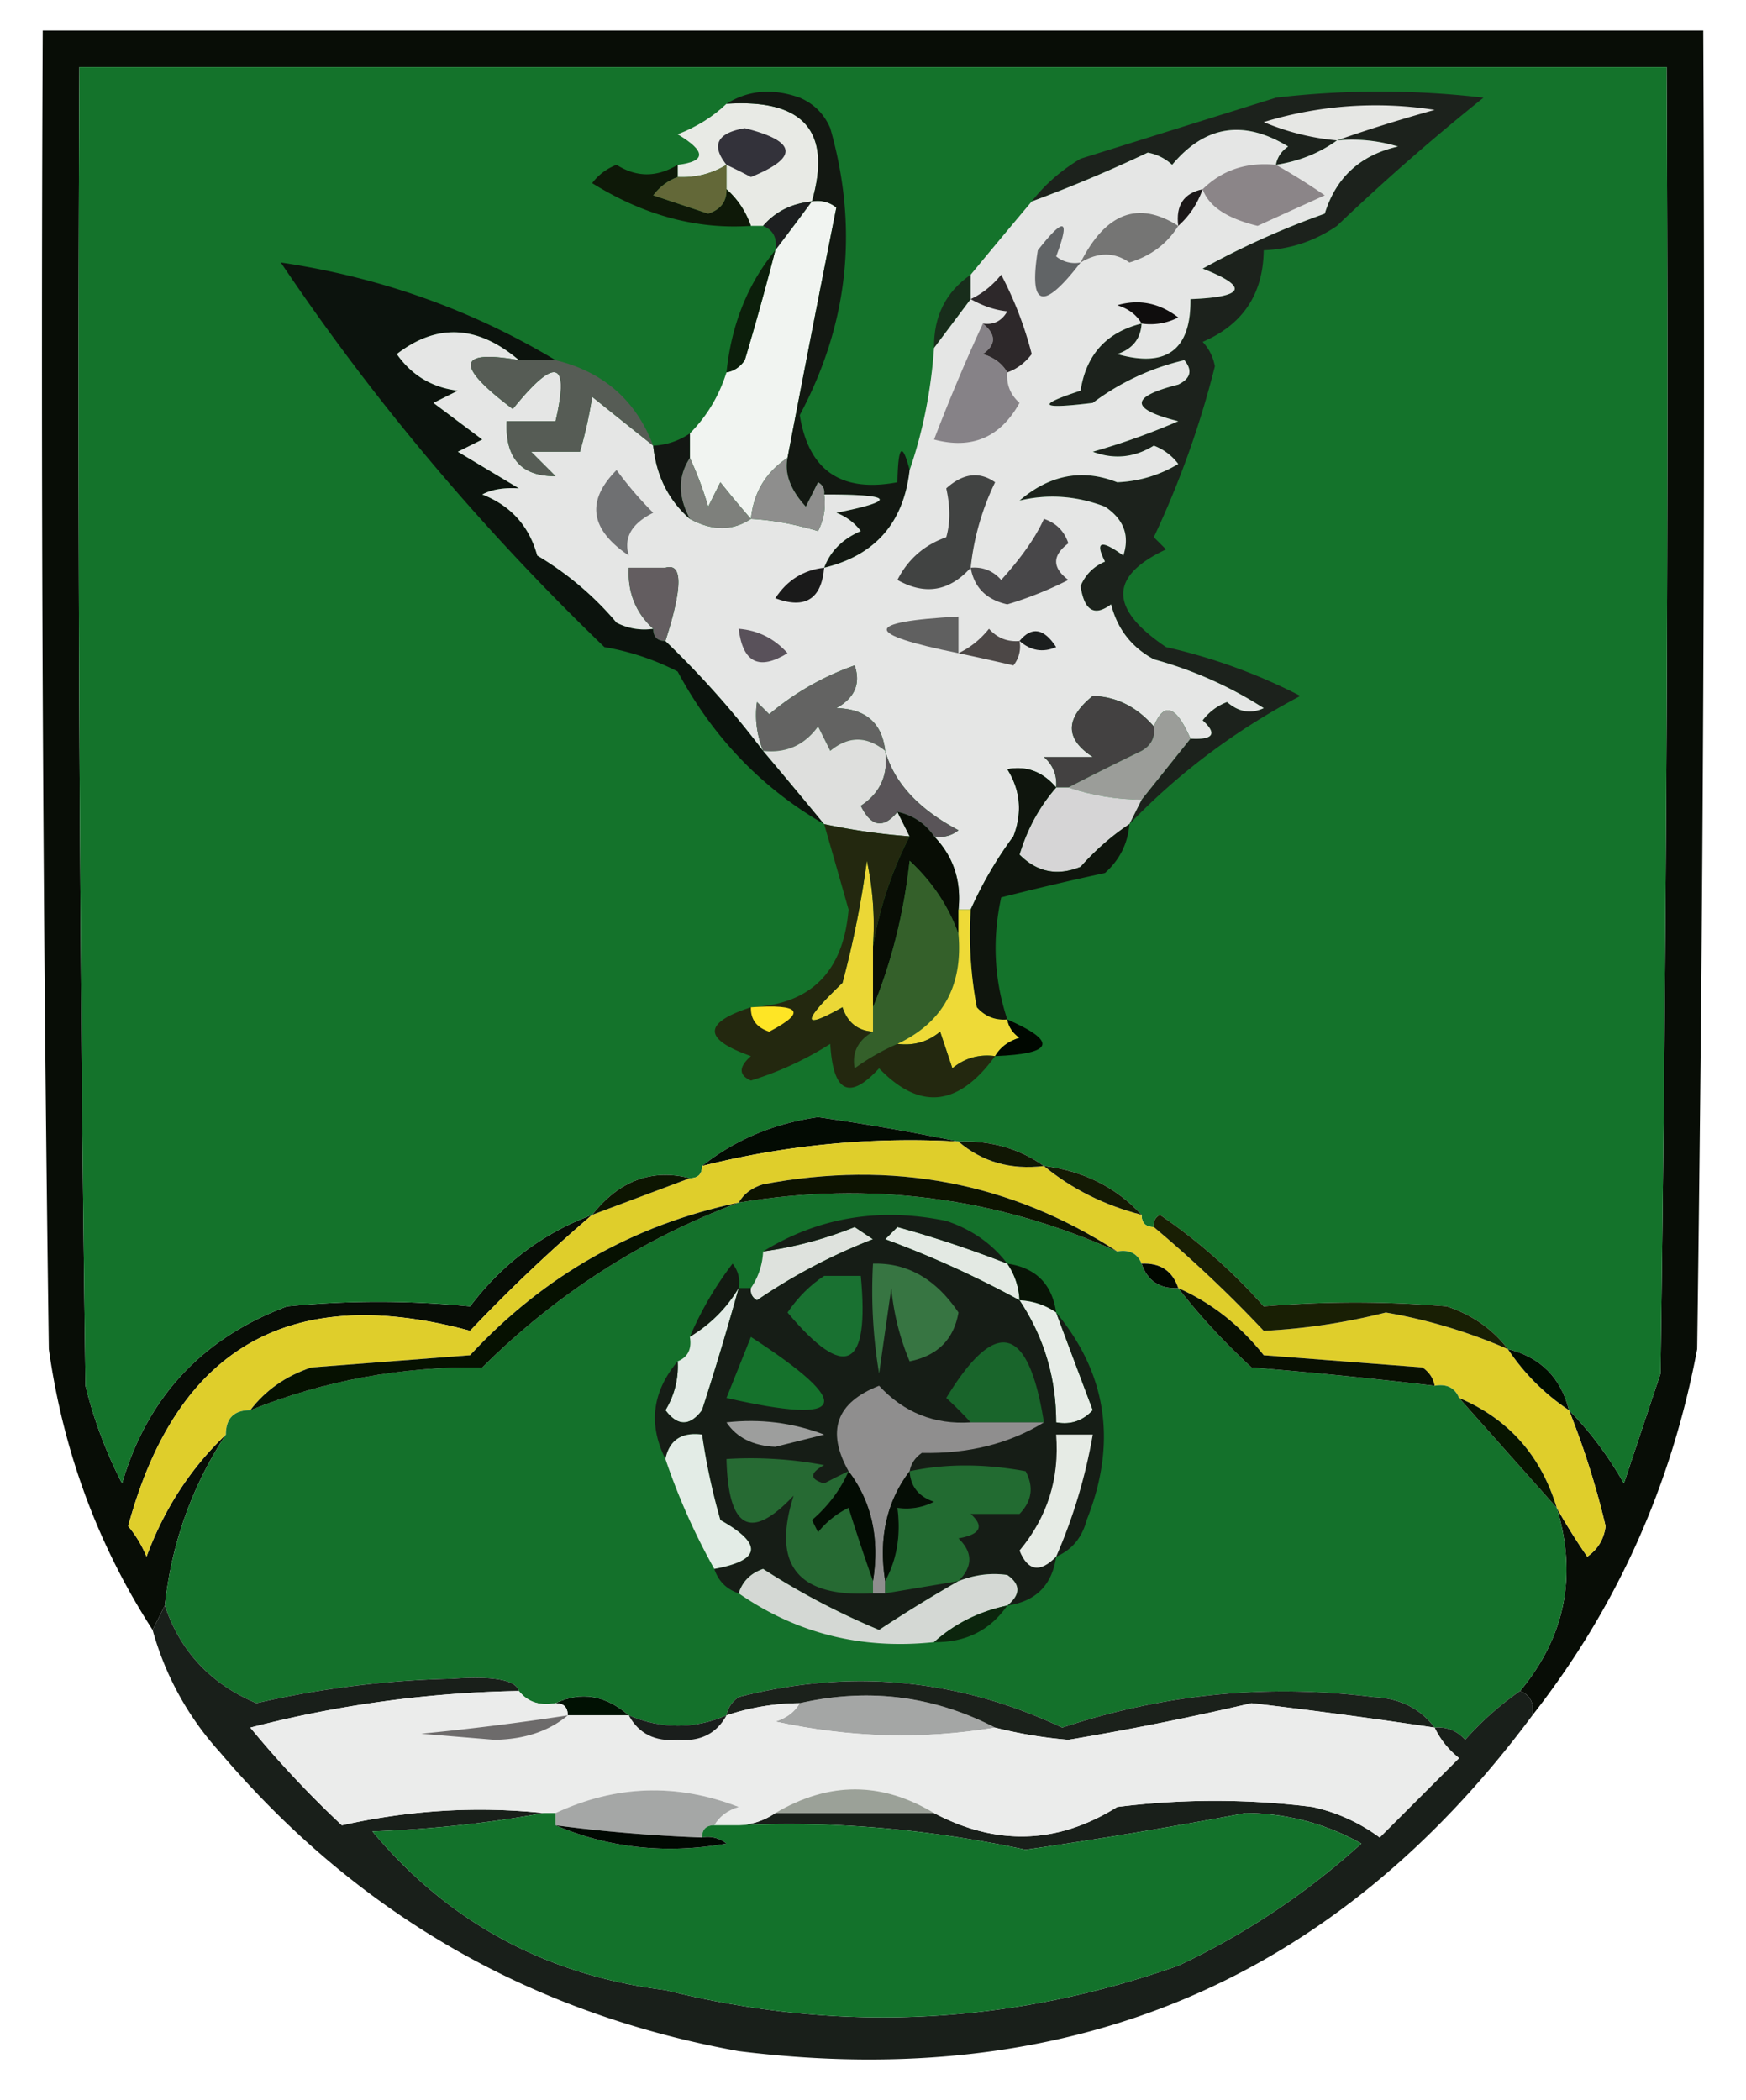 <svg xmlns="http://www.w3.org/2000/svg" width="143" height="172" style="shape-rendering:geometricPrecision;text-rendering:geometricPrecision;image-rendering:optimizeQuality;fill-rule:evenodd;clip-rule:evenodd"><path style="opacity:1" fill="#080d06" d="M125.5 140.5c.172-.992-.162-1.658-1-2 3.695-4.45 4.695-9.45 3-15a51.22 51.22 0 0 0 2.5 4c.87-.608 1.37-1.441 1.5-2.5a67.136 67.136 0 0 0-3-9.5c1.723 1.753 3.223 3.753 4.5 6l3-9c.5-35.665.667-71.332.5-107H6.5c-.167 36.002 0 72.001.5 108a36.348 36.348 0 0 0 3 8c2.072-7.073 6.572-11.906 13.5-14.5a76.402 76.402 0 0 1 15 0c2.664-3.511 5.998-6.011 10-7.5a132.12 132.12 0 0 0-10 9.5c-14.707-3.981-24.04 1.352-28 16a9.465 9.465 0 0 1 1.5 2.5c1.444-3.911 3.61-7.244 6.5-10-2.779 4.233-4.445 8.9-5 14l-1 2c-4.487-6.95-7.32-14.617-8.5-23-.5-35.999-.667-71.999-.5-108h136c.167 36.002 0 72.001-.5 108-2.104 11.199-6.604 21.199-13.5 30z"/><path style="opacity:1" fill="#14732b" d="M128.5 115.5c-.667-2.667-2.333-4.333-5-5-1.249-1.636-2.916-2.803-5-3.5a89.869 89.869 0 0 0-15 0 45.252 45.252 0 0 0-8.5-7.5c-.399.228-.565.562-.5 1-.667 0-1-.333-1-1-2.112-2.27-4.779-3.604-8-4-2.014-1.424-4.348-2.09-7-2a190.598 190.598 0 0 0-11.5-2c-3.611.514-6.778 1.847-9.5 4 0 .667-.333 1-1 1-3.119-.796-5.785.204-8 3-4.002 1.489-7.336 3.989-10 7.5a76.402 76.402 0 0 0-15 0c-6.928 2.594-11.428 7.427-13.5 14.5a36.348 36.348 0 0 1-3-8c-.5-35.999-.667-71.999-.5-108h130c.167 35.668 0 71.335-.5 107l-3 9c-1.277-2.247-2.777-4.247-4.5-6z"/><path style="opacity:1" fill="#e8eae5" d="M59.5 8.5c6.316-.41 8.65 2.257 7 8-1.653.16-2.986.826-4 2h-1c-.432-1.21-1.099-2.21-2-3v-2c-1.208.734-2.541 1.067-4 1v-1c2.342-.275 2.342-1.108 0-2.5 1.566-.608 2.9-1.442 4-2.5z"/><path style="opacity:1" fill="#33323a" d="M59.5 13.5c-1.28-1.606-.78-2.606 1.5-3 4.277 1.071 4.444 2.405.5 4a44.358 44.358 0 0 0-2-1z"/><path style="opacity:1" fill="#0e1908" d="M55.5 13.5v1c-.79.283-1.456.783-2 1.5l4.5 1.5c1.03-.336 1.53-1.003 1.5-2 .901.79 1.568 1.79 2 3-4.427.306-8.76-.86-13-3.5a4.452 4.452 0 0 1 2-1.5c1.628 1.035 3.295 1.035 5 0z"/><path style="opacity:1" fill="#636838" d="M59.5 13.5v2c.03.997-.47 1.664-1.5 2L53.5 16c.544-.717 1.21-1.217 2-1.5 1.459.067 2.792-.266 4-1z"/><path style="opacity:1" fill="#1d1f20" d="M66.5 16.5a303.438 303.438 0 0 1-3 4c.172-.992-.162-1.658-1-2 1.014-1.174 2.347-1.84 4-2z"/><path style="opacity:1" fill="#f1f4f1" d="M66.5 16.5a2.428 2.428 0 0 1 2 .5 2572.432 2572.432 0 0 0-4 20.5c-1.779 1.17-2.779 2.836-3 5a81.718 81.718 0 0 1-2.5-3l-1 2c-.41-1.4-.91-2.734-1.5-4v-2c1.39-1.4 2.39-3.066 3-5 .617-.11 1.117-.444 1.5-1a242.05 242.05 0 0 0 2.5-9 303.438 303.438 0 0 0 3-4z"/><path style="opacity:1" fill="#1c221c" d="m92.5 67.5 1-2 4-5c1.879.107 2.212-.393 1-1.5a4.452 4.452 0 0 1 2-1.5c.951.826 1.951.992 3 .5a32.455 32.455 0 0 0-9-4c-1.82-.98-2.987-2.48-3.5-4.5-1.367 1.024-2.2.524-2.5-1.5.405-.945 1.072-1.612 2-2-.84-1.666-.34-1.833 1.5-.5.54-1.635.04-2.968-1.5-4-2.326-.89-4.66-1.057-7-.5 2.488-2.123 5.154-2.623 8-1.5a10.414 10.414 0 0 0 5-1.5 4.452 4.452 0 0 0-2-1.5c-1.598.985-3.265 1.151-5 .5a56.285 56.285 0 0 0 7-2.5c-3.981-.994-3.981-1.994 0-3 1.021-.502 1.188-1.168.5-2-2.74.644-5.24 1.81-7.5 3.5-4.353.533-4.686.2-1-1 .457-2.956 2.123-4.79 5-5.5-.077 1.25-.744 2.083-2 2.5 4.047 1.148 6.047-.352 6-4.5 4.471-.172 4.804-1.006 1-2.5a67.193 67.193 0 0 1 10-4.5c.915-2.967 2.915-4.8 6-5.5a12.935 12.935 0 0 0-5-.5c-1.43 1.037-3.097 1.704-5 2 .111-.617.444-1.117 1-1.5-3.646-2.223-6.812-1.723-9.5 1.5a3.943 3.943 0 0 0-2-1 116.053 116.053 0 0 1-9.5 4c1.074-1.385 2.407-2.551 4-3.5l16-5a72.5 72.5 0 0 1 17 0 182.5 182.5 0 0 0-12 10.5c-1.823 1.247-3.823 1.914-6 2-.044 3.59-1.711 6.09-5 7.5a3.943 3.943 0 0 1 1 2 76.258 76.258 0 0 1-5 14l1 1c-4.672 2.188-4.672 4.854 0 8a46.19 46.19 0 0 1 11 4c-5.305 2.801-9.972 6.301-14 10.5z"/><path style="opacity:1" fill="#e6e7e4" d="M109.5 11.5a20.093 20.093 0 0 1-6-1.5 31.315 31.315 0 0 1 14-1c-2.81.782-5.477 1.616-8 2.5z"/><path style="opacity:1" fill="#0c130d" d="M45.5 29.5h-3c-3.374-2.87-6.707-3.038-10-.5 1.216 1.74 2.883 2.74 5 3l-2 1 4 3-2 1 5 3c-1.238-.077-2.238.09-3 .5 2.339.918 3.839 2.584 4.5 5a25.556 25.556 0 0 1 6.5 5.5c.948.483 1.948.65 3 .5 0 .667.333 1 1 1a75.55 75.55 0 0 1 8 9c1.656 1.96 3.323 3.96 5 6-5.12-2.956-9.12-7.123-12-12.5a20.627 20.627 0 0 0-6-2C39.386 43.25 30.552 32.75 23 21.5c8.128 1.207 15.628 3.874 22.5 8z"/><path style="opacity:1" fill="#182d1b" d="M79.5 22.5v2l-3 4c-.039-2.589.961-4.589 3-6z"/><path style="opacity:1" fill="#0c1f0b" d="M63.5 20.5a242.05 242.05 0 0 1-2.5 9c-.383.556-.883.89-1.5 1 .401-3.905 1.734-7.238 4-10z"/><path style="opacity:1" fill="#131812" d="M59.5 8.5c1.788-1.122 3.788-1.29 6-.5 1.167.5 2 1.333 2.5 2.5 2.331 8.183 1.498 16.017-2.5 23.5.728 4.538 3.395 6.371 8 5.5.056-3.017.39-3.35 1-1-.487 4.32-2.82 6.987-7 8 .507-1.359 1.507-2.359 3-3a4.452 4.452 0 0 0-2-1.5c5.04-1.008 4.708-1.508-1-1.5.065-.438-.101-.772-.5-1l-1 2c-1.261-1.375-1.761-2.708-1.5-4a2572.432 2572.432 0 0 1 4-20.5 2.428 2.428 0 0 0-2-.5c1.65-5.743-.684-8.41-7-8z"/><path style="opacity:1" fill="#e5e6e5" d="M104.5 13.5c1.903-.296 3.57-.963 5-2 1.699-.16 3.366.007 5 .5-3.085.7-5.085 2.533-6 5.5a67.193 67.193 0 0 0-10 4.5c3.804 1.494 3.471 2.328-1 2.5.047 4.148-1.953 5.648-6 4.5 1.256-.417 1.923-1.25 2-2.5-2.877.71-4.543 2.544-5 5.5-3.686 1.2-3.353 1.533 1 1a20.067 20.067 0 0 1 7.5-3.5c.688.832.521 1.498-.5 2-3.981 1.006-3.981 2.006 0 3a56.285 56.285 0 0 1-7 2.5c1.735.651 3.402.485 5-.5a4.452 4.452 0 0 1 2 1.5 10.414 10.414 0 0 1-5 1.5c-2.846-1.123-5.512-.623-8 1.5 2.34-.557 4.674-.39 7 .5 1.54 1.032 2.04 2.365 1.5 4-1.84-1.333-2.34-1.166-1.5.5-.928.388-1.595 1.055-2 2 .3 2.024 1.133 2.524 2.5 1.5.513 2.02 1.68 3.52 3.5 4.5a32.455 32.455 0 0 1 9 4c-1.049.492-2.049.326-3-.5a4.452 4.452 0 0 0-2 1.5c1.212 1.107.879 1.607-1 1.5-1.178-2.717-2.178-3.05-3-1-1.398-1.609-3.065-2.442-5-2.5-2.281 1.851-2.281 3.518 0 5h-4c.752.67 1.086 1.504 1 2.5-1.101-1.3-2.434-1.8-4-1.5 1.076 1.726 1.243 3.56.5 5.5a31.904 31.904 0 0 0-3.5 6h-1c.248-2.358-.42-4.358-2-6a2.428 2.428 0 0 0 2-.5c-3.276-1.735-5.276-3.902-6-6.5-.257-2.276-1.59-3.443-4-3.5 1.507-.837 2.007-2.004 1.5-3.5-2.57.9-4.904 2.234-7 4l-1-1c-.195 1.32-.028 2.653.5 4a75.55 75.55 0 0 0-8-9c1.418-4.419 1.418-6.419 0-6h-3c-.108 2.014.558 3.68 2 5a4.932 4.932 0 0 1-3-.5 25.556 25.556 0 0 0-6.5-5.5c-.661-2.416-2.161-4.082-4.5-5 .762-.41 1.762-.577 3-.5l-5-3 2-1-4-3 2-1c-2.117-.26-3.784-1.26-5-3 3.293-2.538 6.626-2.37 10 .5-5.075-.895-5.242.439-.5 4 3.495-4.325 4.662-3.992 3.5 1h-4c-.136 3.024 1.197 4.524 4 4.5l-2-2h4a35.267 35.267 0 0 0 1-4.5c1.686 1.357 3.352 2.69 5 4 .255 2.467 1.255 4.467 3 6 1.834.994 3.501.994 5 0 1.747.093 3.58.426 5.5 1 .483-.948.65-1.948.5-3 5.708-.008 6.04.492 1 1.5a4.452 4.452 0 0 1 2 1.5c-1.493.641-2.493 1.641-3 3 4.18-1.013 6.513-3.68 7-8 1.08-3.127 1.747-6.46 2-10l3-4v-2a826.992 826.992 0 0 1 5-6 116.053 116.053 0 0 0 9.5-4 3.943 3.943 0 0 1 2 1c2.688-3.223 5.854-3.723 9.5-1.5-.556.383-.889.883-1 1.5z"/><path style="opacity:1" fill="#8e8e8d" d="M64.5 37.5c-.261 1.292.239 2.625 1.5 4l1-2c.399.228.565.562.5 1a4.932 4.932 0 0 1-.5 3c-1.92-.574-3.753-.907-5.5-1 .221-2.164 1.221-3.83 3-5z"/><path style="opacity:1" fill="#7e807c" d="M56.5 37.5c.59 1.266 1.09 2.6 1.5 4l1-2a81.718 81.718 0 0 0 2.5 3c-1.499.994-3.166.994-5 0-.994-1.834-.994-3.501 0-5z"/><path style="opacity:1" fill="#131713" d="M56.5 35.5v2c-.994 1.499-.994 3.166 0 5-1.745-1.533-2.745-3.533-3-6a5.728 5.728 0 0 0 3-1z"/><path style="opacity:1" fill="#868287" d="M80.5 26.5c1.098.897 1.098 1.73 0 2.5.916.278 1.582.778 2 1.5-.086.996.248 1.83 1 2.5-1.564 2.825-3.898 3.825-7 3 1.257-3.29 2.59-6.458 4-9.5z"/><path style="opacity:1" fill="#565c55" d="M42.5 29.5h3c3.913.95 6.58 3.283 8 7-1.648-1.31-3.314-2.643-5-4a35.267 35.267 0 0 1-1 4.5h-4l2 2c-2.803.024-4.136-1.476-4-4.5h4c1.162-4.992-.005-5.325-3.5-1-4.742-3.561-4.575-4.895.5-4z"/><path style="opacity:1" fill="#2d282a" d="M82.5 30.5c-.418-.722-1.084-1.222-2-1.5 1.098-.77 1.098-1.603 0-2.5.876.13 1.543-.203 2-1-.972-.093-1.972-.426-3-1 .958-.453 1.792-1.12 2.5-2a29.917 29.917 0 0 1 2.5 6.5c-.544.717-1.21 1.217-2 1.5z"/><path style="opacity:1" fill="#0f0d0d" d="M93.5 26.5c-.418-.722-1.084-1.222-2-1.5 1.789-.52 3.456-.187 5 1a4.932 4.932 0 0 1-3 .5z"/><path style="opacity:1" fill="#616466" d="M88.5 21.5c-3.084 4.012-4.25 3.679-3.5-1 2.173-2.777 2.673-2.61 1.5.5a2.428 2.428 0 0 0 2 .5z"/><path style="opacity:1" fill="#757574" d="M96.5 18.5c-.906 1.465-2.239 2.465-4 3-1.226-.863-2.56-.863-4 0 2.062-4.08 4.729-5.08 8-3z"/><path style="opacity:1" fill="#1b1718" d="M98.5 15.5c-.432 1.21-1.099 2.21-2 3-.215-1.679.452-2.679 2-3z"/><path style="opacity:1" fill="#8b8588" d="M104.5 13.5a51.19 51.19 0 0 1 4 2.5c-1.851.837-3.684 1.67-5.5 2.5-2.509-.607-4.01-1.607-4.5-3 1.602-1.574 3.602-2.24 6-2z"/><path style="opacity:1" fill="#6f7072" d="M50.5 38.5a30.139 30.139 0 0 0 3 3.5c-1.773.88-2.44 2.047-2 3.5-3.183-2.14-3.516-4.474-1-7z"/><path style="opacity:1" fill="#414342" d="M79.5 46.5c-1.743 1.936-3.743 2.27-6 1 .864-1.697 2.197-2.863 4-3.5.335-1.164.335-2.497 0-4 1.377-1.241 2.71-1.408 4-.5a21.034 21.034 0 0 0-2 7z"/><path style="opacity:1" fill="#1a1a1a" d="M67.5 46.5c-.222 2.576-1.555 3.41-4 2.5.97-1.481 2.304-2.315 4-2.5z"/><path style="opacity:1" fill="#484749" d="M79.5 46.5c.996-.086 1.83.248 2.5 1 1.674-1.851 2.84-3.518 3.5-5 1 .333 1.667 1 2 2-1.333 1-1.333 2 0 3a29.789 29.789 0 0 1-5 2c-1.713-.38-2.713-1.38-3-3z"/><path style="opacity:1" fill="#635d60" d="M54.5 52.5c-.667 0-1-.333-1-1-1.442-1.32-2.108-2.986-2-5h3c1.418-.419 1.418 1.581 0 6z"/><path style="opacity:1" fill="#606060" d="M78.5 53.5c-7.823-1.578-7.823-2.578 0-3v3z"/><path style="opacity:1" fill="#1b1e1e" d="M83.5 52.5c.997-1.212 1.997-1.046 3 .5-1.077.47-2.077.303-3-.5z"/><path style="opacity:1" fill="#59515a" d="M60.5 51.5c1.59.128 2.923.795 4 2-2.333 1.441-3.666.775-4-2z"/><path style="opacity:1" fill="#4c4746" d="M83.5 52.5a2.428 2.428 0 0 1-.5 2 239.267 239.267 0 0 0-4.5-1c.958-.453 1.792-1.12 2.5-2 .67.752 1.504 1.086 2.5 1z"/><path style="opacity:1" fill="#636362" d="M72.5 61.5c-1.51-1.228-3.01-1.228-4.5 0l-1-2c-1.11 1.537-2.61 2.203-4.5 2-.528-1.347-.695-2.68-.5-4l1 1a22.149 22.149 0 0 1 7-4c.507 1.496.007 2.663-1.5 3.5 2.41.057 3.743 1.224 4 3.5z"/><path style="opacity:1" fill="#434141" d="M94.5 59.5c.13.876-.203 1.543-1 2a257.885 257.885 0 0 0-6 3h-1c.086-.996-.248-1.83-1-2.5h4c-2.281-1.482-2.281-3.149 0-5 1.935.058 3.602.891 5 2.5z"/><path style="opacity:1" fill="#dedfdd" d="M72.5 61.5c.273 1.951-.393 3.451-2 4.5.852 1.728 1.852 1.895 3 .5l1 2a51.639 51.639 0 0 1-7-1 579.993 579.993 0 0 0-5-6c1.89.203 3.39-.463 4.5-2l1 2c1.49-1.228 2.99-1.228 4.5 0z"/><path style="opacity:1" fill="#9b9d99" d="m97.5 60.5-4 5a19.242 19.242 0 0 1-6-1c1.896-.98 3.896-1.98 6-3 .797-.457 1.13-1.124 1-2 .822-2.05 1.822-1.717 3 1z"/><path style="opacity:1" fill="#d6d5d6" d="M86.5 64.5h1c1.935.65 3.935.983 6 1l-1 2c-1.43.946-2.764 2.112-4 3.5-1.903.774-3.57.44-5-1 .63-2.099 1.63-3.932 3-5.5z"/><path style="opacity:1" fill="#595458" d="M72.5 61.5c.724 2.598 2.724 4.765 6 6.5a2.428 2.428 0 0 1-2 .5c-.722-1.051-1.722-1.718-3-2-1.148 1.395-2.148 1.228-3-.5 1.607-1.049 2.273-2.549 2-4.5z"/><path style="opacity:1" fill="#080d05" d="M73.5 66.5c1.278.282 2.278.949 3 2 1.58 1.642 2.248 3.642 2 6v2c-.814-2.281-2.148-4.281-4-6-.473 4.287-1.473 8.287-3 12v-5a31.204 31.204 0 0 1 3-9l-1-2z"/><path style="opacity:1" fill="#0f150d" d="M86.5 64.5c-1.37 1.568-2.37 3.401-3 5.5 1.43 1.44 3.097 1.774 5 1 1.236-1.388 2.57-2.554 4-3.5-.128 1.59-.795 2.923-2 4-2.87.622-5.704 1.289-8.5 2-.747 3.424-.58 6.757.5 10-.996.086-1.83-.248-2.5-1a32.437 32.437 0 0 1-.5-8 31.904 31.904 0 0 1 3.5-6c.743-1.94.576-3.774-.5-5.5 1.566-.3 2.899.2 4 1.5z"/><path style="opacity:1" fill="#ebd736" d="M71.5 77.5v7c-1.25-.077-2.083-.744-2.5-2-3.362 1.898-3.362 1.232 0-2a79.094 79.094 0 0 0 2-10c.497 2.31.663 4.643.5 7z"/><path style="opacity:1" fill="#34602a" d="M78.5 76.5c.373 4.262-1.294 7.262-5 9a18.492 18.492 0 0 0-3.5 2c-.239-1.288.261-2.288 1.5-3v-2c1.527-3.713 2.527-7.713 3-12 1.852 1.719 3.186 3.719 4 6z"/><path style="opacity:1" fill="#eeda37" d="M78.5 74.5h1a32.437 32.437 0 0 0 .5 8c.67.752 1.504 1.086 2.5 1 .11.617.444 1.117 1 1.5-.916.278-1.582.778-2 1.5-1.322-.17-2.489.163-3.5 1l-1-3c-1.011.837-2.178 1.17-3.5 1 3.706-1.738 5.373-4.738 5-9v-2z"/><path style="opacity:1" fill="#000700" d="M82.5 83.5c4.143 1.814 3.81 2.814-1 3 .418-.722 1.084-1.222 2-1.5-.556-.383-.89-.883-1-1.5z"/><path style="opacity:1" fill="#23280f" d="M67.5 67.5c2.306.493 4.639.826 7 1a31.204 31.204 0 0 0-3 9 24.939 24.939 0 0 0-.5-7 79.094 79.094 0 0 1-2 10c-3.362 3.232-3.362 3.898 0 2 .417 1.256 1.25 1.923 2.5 2-1.239.712-1.739 1.712-1.5 3a18.492 18.492 0 0 1 3.5-2c1.322.17 2.489-.163 3.5-1l1 3c1.011-.837 2.178-1.17 3.5-1-2.999 4.138-6.166 4.471-9.5 1-2.437 2.65-3.77 1.983-4-2a26.76 26.76 0 0 1-6.5 3c-1.006-.438-1.006-1.104 0-2-3.937-1.386-3.937-2.72 0-4 4.903-.235 7.57-2.902 8-8-.67-2.363-1.337-4.696-2-7z"/><path style="opacity:1" fill="#fee525" d="M61.5 82.5c4.088-.282 4.588.385 1.5 2-1.03-.336-1.53-1.003-1.5-2z"/><path style="opacity:1" fill="#030b03" d="M78.5 93.5a69.94 69.94 0 0 0-21 2c2.722-2.153 5.889-3.486 9.5-4 3.985.572 7.818 1.239 11.5 2z"/><path style="opacity:1" fill="#dfce2b" d="M78.5 93.5c1.939 1.663 4.272 2.33 7 2 2.289 1.887 4.955 3.22 8 4 0 .667.333 1 1 1a106.263 106.263 0 0 1 9 8.5 50.682 50.682 0 0 0 10-1.5 43.386 43.386 0 0 1 10 3c1.333 2 3 3.667 5 5a67.136 67.136 0 0 1 3 9.5c-.13 1.059-.63 1.892-1.5 2.5a51.22 51.22 0 0 1-2.5-4c-1.298-4.294-3.965-7.294-8-9-.342-.838-1.008-1.172-2-1-.111-.617-.444-1.117-1-1.5l-13-1c-1.941-2.454-4.275-4.287-7-5.5-.473-1.406-1.473-2.073-3-2-.342-.838-1.008-1.172-2-1-8.743-5.665-18.41-7.498-29-5.5-.916.278-1.583.778-2 1.5-8.616 1.811-15.95 5.977-22 12.5l-13 1c-2.084.697-3.751 1.864-5 3.5-1.333 0-2 .667-2 2-2.89 2.756-5.056 6.089-6.5 10a9.465 9.465 0 0 0-1.5-2.5c3.96-14.648 13.293-19.981 28-16a132.12 132.12 0 0 1 10-9.5l8-3c.667 0 1-.333 1-1a69.94 69.94 0 0 1 21-2z"/><path style="opacity:1" fill="#111704" d="M78.5 93.5c2.652-.09 4.986.576 7 2-2.728.33-5.061-.337-7-2z"/><path style="opacity:1" fill="#14712b" d="M91.5 102.5c.992-.172 1.658.162 2 1 .473 1.406 1.473 2.073 3 2 1.744 2.25 3.744 4.417 6 6.5 5.019.411 10.019.911 15 1.5.992-.172 1.658.162 2 1l8 9c1.695 5.55.695 10.55-3 15a25.14 25.14 0 0 0-4.5 4c-.671-.752-1.504-1.086-2.5-1-1.181-1.567-2.847-2.401-5-2.5-8.702-1.092-17.202-.259-25.5 2.5-8.548-4.019-17.381-4.853-26.5-2.5-.556.383-.89.883-1 1.5-2.637 1.13-5.303 1.13-8 0-1.902-1.651-3.902-1.984-6-1-1.291.237-2.291-.096-3-1-.258-.91-2.091-1.243-5.5-1-5.4.122-10.734.789-16 2-3.736-1.568-6.236-4.234-7.5-8 .555-5.1 2.221-9.767 5-14 0-1.333.667-2 2-2 6.053-2.426 12.386-3.592 19-3.5 6.08-6.033 13.08-10.533 21-13.5 10.734-1.787 21.068-.453 31 4z"/><path style="opacity:1" fill="#141a04" d="M85.5 95.5c3.221.396 5.888 1.73 8 4-3.045-.78-5.711-2.113-8-4z"/><path style="opacity:1" fill="#0d1501" d="m56.5 96.5-8 3c2.215-2.796 4.881-3.796 8-3z"/><path style="opacity:1" fill="#0d1301" d="M91.5 102.5c-9.932-4.453-20.266-5.787-31-4 .417-.722 1.084-1.222 2-1.5 10.59-1.998 20.257-.165 29 5.5z"/><path style="opacity:1" fill="#dee2dd" d="M61.5 105.5a5.728 5.728 0 0 0 1-3 31.632 31.632 0 0 0 7.5-2l1.5 1a46.677 46.677 0 0 0-9.5 5c-.399-.228-.565-.562-.5-1z"/><path style="opacity:1" fill="#191f04" d="M123.5 110.5a43.386 43.386 0 0 0-10-3 50.682 50.682 0 0 1-10 1.5 106.263 106.263 0 0 0-9-8.5c-.065-.438.101-.772.5-1a45.252 45.252 0 0 1 8.5 7.5 89.869 89.869 0 0 1 15 0c2.084.697 3.751 1.864 5 3.5z"/><path style="opacity:1" fill="#e3e9e3" d="M82.5 103.5c.61.891.943 1.891 1 3a82.593 82.593 0 0 0-11-5l1-1a90.81 90.81 0 0 1 9 3z"/><path style="opacity:1" fill="#091407" d="M82.5 103.5c2.333.333 3.667 1.667 4 4a5.727 5.727 0 0 0-3-1 5.728 5.728 0 0 0-1-3z"/><path style="opacity:1" fill="#010700" d="M93.5 103.5c1.527-.073 2.527.594 3 2-1.527.073-2.527-.594-3-2z"/><path style="opacity:1" fill="#131a12" d="M60.5 105.5c-.972 1.639-2.306 2.973-4 4a27.543 27.543 0 0 1 3.5-6c.464.594.631 1.261.5 2z"/><path style="opacity:1" fill="#e2eae5" d="M60.5 105.5c-.91 3.289-1.91 6.622-3 10-1 1.333-2 1.333-3 0a6.846 6.846 0 0 0 1-4c.838-.342 1.172-1.008 1-2 1.694-1.027 3.028-2.361 4-4z"/><path style="opacity:1" fill="#e7ece7" d="M83.5 106.5a5.727 5.727 0 0 1 3 1c.987 2.646 1.987 5.312 3 8-.825.886-1.825 1.219-3 1 0-3.654-1-6.987-3-10z"/><path style="opacity:1" fill="#000c00" d="M123.5 110.5c2.667.667 4.333 2.333 5 5-2-1.333-3.667-3-5-5z"/><path style="opacity:1" fill="#061101" d="M60.5 98.5c-7.92 2.967-14.92 7.467-21 13.5-6.614-.092-12.947 1.074-19 3.5 1.249-1.636 2.916-2.803 5-3.5l13-1c6.05-6.523 13.384-10.689 22-12.5z"/><path style="opacity:1" fill="#091003" d="M96.5 105.5c2.725 1.213 5.059 3.046 7 5.5l13 1c.556.383.889.883 1 1.5a418.778 418.778 0 0 0-15-1.5c-2.256-2.083-4.256-4.25-6-6.5z"/><path style="opacity:1" fill="#161d16" d="M82.5 103.5a90.81 90.81 0 0 0-9-3l-1 1a82.593 82.593 0 0 1 11 5c2 3.013 3 6.346 3 10 1.175.219 2.175-.114 3-1a2351.815 2351.815 0 0 1-3-8c4.174 5.037 5.007 10.703 2.5 17-.377 1.442-1.21 2.442-2.5 3-.333 2.333-1.667 3.667-4 4 1.098-.897 1.098-1.73 0-2.5-1.32-.195-2.653-.028-4 .5a119.341 119.341 0 0 0-6.5 4 59.918 59.918 0 0 1-9.5-5c-1.022.355-1.689 1.022-2 2-1-.333-1.667-1-2-2 3.837-.703 4.003-2.036.5-4a52.56 52.56 0 0 1-1.5-7c-1.679-.215-2.679.452-3 2-1.417-2.84-1.084-5.507 1-8a6.846 6.846 0 0 1-1 4c1 1.333 2 1.333 3 0 1.09-3.378 2.09-6.711 3-10h1c-.065.438.101.772.5 1a46.677 46.677 0 0 1 9.5-5l-1.5-1a31.632 31.632 0 0 1-7.5 2c4.54-2.796 9.54-3.629 15-2.5 2.084.697 3.751 1.864 5 3.5z"/><path style="opacity:1" fill="#19652b" d="M85.5 116.5h-6a31.12 31.12 0 0 0-2-2c4.067-6.667 6.734-6.001 8 2z"/><path style="opacity:1" fill="#15722c" d="M61.5 109.5c8.613 5.597 7.946 7.264-2 5 .674-1.695 1.341-3.362 2-5z"/><path style="opacity:1" fill="#377542" d="M71.5 103.5c2.812-.082 5.145 1.251 7 4-.381 2.207-1.714 3.54-4 4a20.211 20.211 0 0 1-1.5-6l-1 7a40.939 40.939 0 0 1-.5-9z"/><path style="opacity:1" fill="#197131" d="M67.5 104.5h3c.732 7.643-1.268 8.643-6 3 .84-1.235 1.84-2.235 3-3z"/><path style="opacity:1" fill="#9d9e9d" d="M59.5 116.5c2.747-.313 5.413.02 8 1l-4 1c-1.833-.085-3.166-.752-4-2z"/><path style="opacity:1" fill="#8f8e8e" d="M79.5 116.5h6c-2.855 1.75-6.189 2.583-10 2.5-.556.383-.89.883-1 1.5-1.888 2.488-2.555 5.488-2 9v1h-1v-1c.555-3.512-.112-6.512-2-9-1.845-3.298-1.012-5.631 2.5-7 2.025 2.193 4.525 3.193 7.5 3z"/><path style="opacity:1" fill="#e6ebe5" d="M86.5 127.5c-1.323 1.35-2.323 1.183-3-.5 2.284-2.741 3.284-5.908 3-9.5h3c-.6 3.463-1.6 6.796-3 10z"/><path style="opacity:1" fill="#081501" d="M119.5 114.5c4.035 1.706 6.702 4.706 8 9l-8-9z"/><path style="opacity:1" fill="#e3ece6" d="M58.5 128.5a53.3 53.3 0 0 1-4-9c.321-1.548 1.321-2.215 3-2a52.56 52.56 0 0 0 1.5 7c3.503 1.964 3.337 3.297-.5 4z"/><path style="opacity:1" fill="#050d05" d="M74.5 120.5c.077 1.25.744 2.083 2 2.5a4.934 4.934 0 0 1-3 .5c.295 2.235-.039 4.235-1 6-.555-3.512.112-6.512 2-9z"/><path style="opacity:1" fill="#030c03" d="M69.5 120.5c1.888 2.488 2.555 5.488 2 9a168.724 168.724 0 0 1-2-6 7.253 7.253 0 0 0-2.5 2l-.5-1c1.326-1.142 2.326-2.476 3-4z"/><path style="opacity:1" fill="#266a33" d="M69.5 120.5c-.674 1.524-1.674 2.858-3 4l.5 1a7.253 7.253 0 0 1 2.5-2 168.724 168.724 0 0 0 2 6v1c-6.148.364-8.314-2.302-6.5-8-3.522 3.741-5.355 2.741-5.5-3a32.462 32.462 0 0 1 8 .5c-1.196.654-1.196 1.154 0 1.5.683-.363 1.35-.696 2-1z"/><path style="opacity:1" fill="#226b31" d="m78.5 129.5-6 1v-1c.961-1.765 1.295-3.765 1-6a4.934 4.934 0 0 0 3-.5c-1.256-.417-1.923-1.25-2-2.5 2.936-.626 6.103-.626 9.5 0 .684 1.284.517 2.451-.5 3.5h-4c1.134 1.016.8 1.683-1 2 1.184 1.145 1.184 2.312 0 3.5z"/><path style="opacity:1" fill="#d4d8d4" d="M78.5 129.5c1.347-.528 2.68-.695 4-.5 1.098.77 1.098 1.603 0 2.5-2.319.492-4.319 1.492-6 3-5.921.626-11.255-.707-16-4 .311-.978.978-1.645 2-2a59.918 59.918 0 0 0 9.5 5 119.341 119.341 0 0 1 6.5-4z"/><path style="opacity:1" fill="#191f1a" d="M13.5 131.5c1.264 3.766 3.764 6.432 7.5 8a79.185 79.185 0 0 1 16-2c3.409-.243 5.242.09 5.5 1a94.037 94.037 0 0 0-22 3 85.417 85.417 0 0 0 7.5 8c5.533-1.24 11.033-1.574 16.5-1-4.482.826-9.149 1.326-14 1.5 6.226 7.449 14.226 11.782 24 13 14.181 3.541 28.181 2.874 42-2a60.735 60.735 0 0 0 15-10 19.357 19.357 0 0 0-9.5-2.5 425.712 425.712 0 0 1-18 3c-7.967-1.705-15.8-2.372-23.5-2a5.727 5.727 0 0 0 3-1h13c5.135 2.71 10.135 2.544 15-.5a64.218 64.218 0 0 1 16 0 14.444 14.444 0 0 1 5.5 2.5l6.5-6.5c-.881-.708-1.547-1.542-2-2.5.996-.086 1.829.248 2.5 1a25.14 25.14 0 0 1 4.5-4c.838.342 1.172 1.008 1 2-16.124 21.716-37.79 30.883-65 27.5-17.091-3.091-31.258-11.257-42.5-24.5a24.595 24.595 0 0 1-5.5-10l1-2z"/><path style="opacity:1" fill="#0c250d" d="M82.5 131.5c-1.411 2.039-3.411 3.039-6 3 1.681-1.508 3.681-2.508 6-3z"/><path style="opacity:1" fill="#a4a6a5" d="M81.5 141.5c-5.953.993-11.953.827-18-.5.916-.278 1.582-.778 2-1.5 5.614-1.275 10.947-.608 16 2z"/><path style="opacity:1" fill="#1b211b" d="M117.5 141.5a459.328 459.328 0 0 0-15-2 241.573 241.573 0 0 1-15 3 36.956 36.956 0 0 1-6-1c-5.053-2.608-10.386-3.275-16-2-2.065.017-4.065.35-6 1 .11-.617.444-1.117 1-1.5 9.119-2.353 17.952-1.519 26.5 2.5 8.298-2.759 16.798-3.592 25.5-2.5 2.153.099 3.819.933 5 2.5z"/><path style="opacity:1" fill="#011103" d="M45.5 139.5c2.098-.984 4.098-.651 6 1h-5c0-.667-.333-1-1-1z"/><path style="opacity:1" fill="#ebeceb" d="M42.5 138.5c.709.904 1.709 1.237 3 1 .667 0 1 .333 1 1h5c.812 1.493 2.145 2.16 4 2 1.855.16 3.188-.507 4-2a19.222 19.222 0 0 1 6-1c-.418.722-1.084 1.222-2 1.5 6.047 1.327 12.047 1.493 18 .5 1.952.495 3.952.828 6 1a241.573 241.573 0 0 0 15-3 459.328 459.328 0 0 1 15 2c.453.958 1.119 1.792 2 2.5l-6.5 6.5a14.444 14.444 0 0 0-5.5-2.5 64.218 64.218 0 0 0-16 0c-4.865 3.044-9.865 3.21-15 .5-4.304-2.59-8.638-2.59-13 0a5.727 5.727 0 0 1-3 1h-2c.417-.722 1.084-1.222 2-1.5-5.068-1.967-10.068-1.8-15 .5h-1c-5.467-.574-10.967-.24-16.5 1a85.417 85.417 0 0 1-7.5-8 94.037 94.037 0 0 1 22-3z"/><path style="opacity:1" fill="#6d6b6b" d="M46.5 140.5c-1.548 1.294-3.548 1.961-6 2l-6-.5a220.45 220.45 0 0 0 12-1.5z"/><path style="opacity:1" fill="#1a1e1c" d="M51.5 140.5c2.697 1.13 5.363 1.13 8 0-.812 1.493-2.145 2.16-4 2-1.855.16-3.188-.507-4-2z"/><path style="opacity:1" fill="#9ba198" d="M76.5 148.5h-13c4.362-2.59 8.696-2.59 13 0z"/><path style="opacity:1" fill="#a5a7a6" d="M58.5 149.5c-.667 0-1 .333-1 1-4.02-.146-8.02-.479-12-1v-1c4.932-2.3 9.932-2.467 15-.5-.916.278-1.583.778-2 1.5z"/><path style="opacity:1" fill="#13722b" d="M44.5 148.5h1v1c4.39 1.873 9.056 2.373 14 1.5a2.429 2.429 0 0 0-2-.5c0-.667.333-1 1-1h2c7.7-.372 15.533.295 23.5 2a425.712 425.712 0 0 0 18-3c3.383.017 6.55.85 9.5 2.5a60.735 60.735 0 0 1-15 10c-13.819 4.874-27.819 5.541-42 2-9.774-1.218-17.774-5.551-24-13 4.851-.174 9.518-.674 14-1.5z"/><path style="opacity:1" fill="#010802" d="M45.5 149.5c3.98.521 7.98.854 12 1a2.429 2.429 0 0 1 2 .5c-4.944.873-9.61.373-14-1.5z"/></svg>